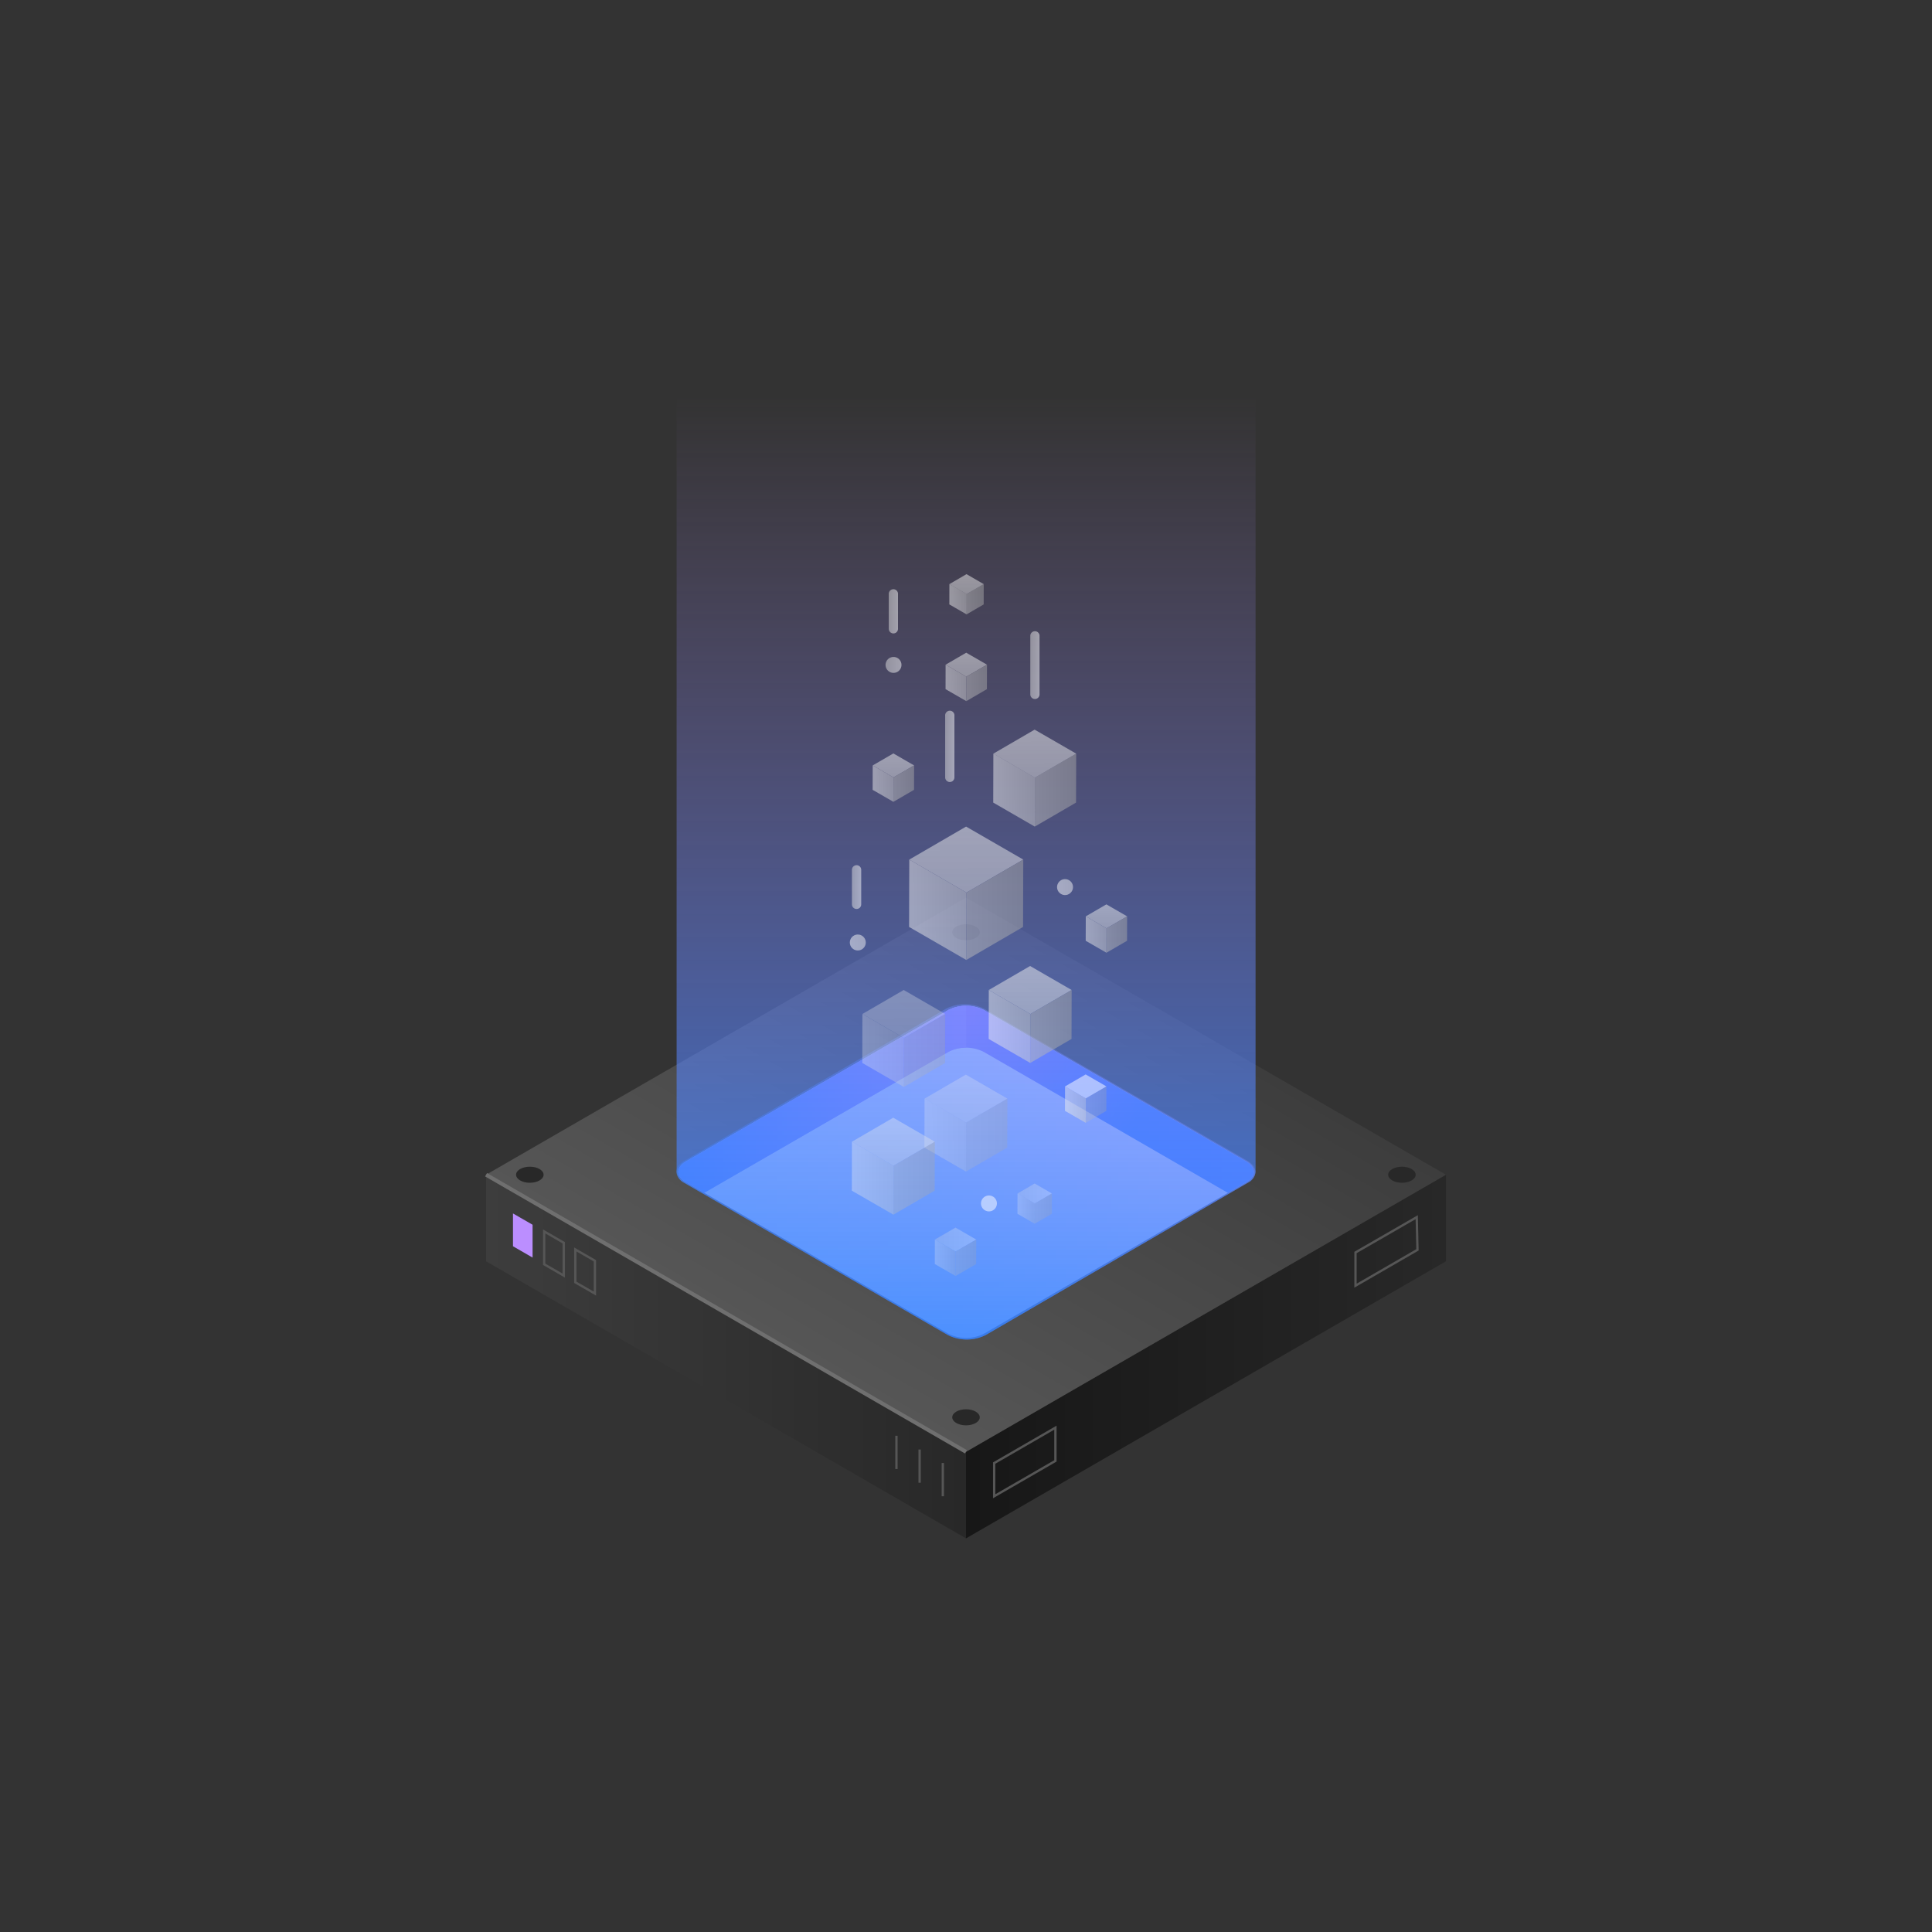 <svg xmlns="http://www.w3.org/2000/svg" xmlns:xlink="http://www.w3.org/1999/xlink" width="500" height="500" viewBox="0 0 500 500"><rect x="0" y="0" width="500" height="500" fill="#333333" stroke="none"/><defs><style>.cls-1,.cls-25{fill:#fff;}.cls-2{fill:url(#linear-gradient);}.cls-3{fill:url(#linear-gradient-2);}.cls-4{fill:url(#linear-gradient-3);}.cls-5,.cls-7{fill:none;}.cls-5{stroke:#6f6f6f;}.cls-6{fill:#282828;}.cls-7{stroke:#565656;stroke-miterlimit:10;stroke-width:0.6px;}.cls-8{fill:#bb8eff;}.cls-9{clip-path:url(#clip-path);}.cls-10{opacity:0.9;fill:url(#linear-gradient-4);}.cls-11,.cls-13{opacity:0.8;}.cls-11{fill:url(#linear-gradient-5);}.cls-12{opacity:0.4;fill:url(#linear-gradient-6);}.cls-13{fill:url(#linear-gradient-7);}.cls-14,.cls-15,.cls-16,.cls-17,.cls-18,.cls-19,.cls-20,.cls-25,.cls-27,.cls-37,.cls-38,.cls-39,.cls-47,.cls-48,.cls-49,.cls-56,.cls-57,.cls-58,.cls-59,.cls-60,.cls-61,.cls-62{opacity:0.5;}.cls-15{fill:url(#linear-gradient-8);}.cls-16{fill:url(#linear-gradient-9);}.cls-17{fill:url(#linear-gradient-10);}.cls-18{fill:url(#linear-gradient-11);}.cls-19{fill:url(#linear-gradient-12);}.cls-20{fill:url(#linear-gradient-13);}.cls-21{opacity:0.25;}.cls-22{fill:url(#linear-gradient-14);}.cls-23{fill:url(#linear-gradient-15);}.cls-24{fill:url(#linear-gradient-16);}.cls-26,.cls-40{opacity:0.3;}.cls-26{fill:url(#linear-gradient-17);}.cls-27{fill:url(#linear-gradient-18);}.cls-28{fill:url(#linear-gradient-19);}.cls-29{fill:url(#linear-gradient-20);}.cls-30{fill:url(#linear-gradient-21);}.cls-31{fill:url(#linear-gradient-22);}.cls-32{fill:url(#linear-gradient-23);}.cls-33{fill:url(#linear-gradient-24);}.cls-34{fill:url(#linear-gradient-25);}.cls-35{fill:url(#linear-gradient-26);}.cls-36{fill:url(#linear-gradient-27);}.cls-37{fill:url(#linear-gradient-28);}.cls-38{fill:url(#linear-gradient-29);}.cls-39{fill:url(#linear-gradient-30);}.cls-41{fill:url(#linear-gradient-31);}.cls-42{fill:url(#linear-gradient-32);}.cls-43{fill:url(#linear-gradient-33);}.cls-44{fill:url(#linear-gradient-34);}.cls-45{fill:url(#linear-gradient-35);}.cls-46{fill:url(#linear-gradient-36);}.cls-47{fill:url(#linear-gradient-37);}.cls-48{fill:url(#linear-gradient-38);}.cls-49{fill:url(#linear-gradient-39);}.cls-50{fill:url(#linear-gradient-40);}.cls-51{fill:url(#linear-gradient-41);}.cls-52{fill:url(#linear-gradient-42);}.cls-53,.cls-54,.cls-55{opacity:0.7;}.cls-53{fill:url(#linear-gradient-43);}.cls-54{fill:url(#linear-gradient-44);}.cls-55{fill:url(#linear-gradient-45);}.cls-56{fill:url(#linear-gradient-46);}.cls-57{fill:url(#linear-gradient-47);}.cls-58{fill:url(#linear-gradient-48);}.cls-59{fill:url(#linear-gradient-49);}.cls-60{fill:url(#linear-gradient-50);}.cls-61{fill:url(#linear-gradient-51);}.cls-62{fill:url(#linear-gradient-52);}</style><linearGradient id="linear-gradient" x1="125.79" y1="351.07" x2="250" y2="351.07" gradientUnits="userSpaceOnUse"><stop offset="0" stop-color="#3d3d3d"/><stop offset="1" stop-color="#282828"/></linearGradient><linearGradient id="linear-gradient-2" x1="250" y1="351.07" x2="374.21" y2="351.07" gradientUnits="userSpaceOnUse"><stop offset="0" stop-color="#171717"/><stop offset="1" stop-color="#282828"/></linearGradient><linearGradient id="linear-gradient-3" x1="218.95" y1="357.8" x2="281.05" y2="250.24" gradientUnits="userSpaceOnUse"><stop offset="0" stop-color="#565656"/><stop offset="1" stop-color="#3d3d3d"/></linearGradient><clipPath id="clip-path"><path class="cls-1" d="M254.64,261.39a10.21,10.21,0,0,0-9.23,0l-67.93,39.22c-2.55,1.47-2.55,3.86,0,5.33l67.93,39.22a10.21,10.21,0,0,0,9.23,0l67.93-39.22c2.55-1.47,2.55-3.86,0-5.33Z"/></clipPath><linearGradient id="linear-gradient-4" x1="234.91" y1="289.47" x2="279.34" y2="315.62" gradientUnits="userSpaceOnUse"><stop offset="0" stop-color="#a66efa"/><stop offset="1" stop-color="#0062ff"/></linearGradient><linearGradient id="linear-gradient-5" x1="168.98" y1="280.29" x2="250.02" y2="280.29" gradientUnits="userSpaceOnUse"><stop offset="0" stop-color="#2f81fe"/><stop offset="1" stop-color="#bb8eff"/></linearGradient><linearGradient id="linear-gradient-6" x1="175.06" y1="303.27" x2="324.89" y2="303.27" xlink:href="#linear-gradient-5"/><linearGradient id="linear-gradient-7" x1="250.02" y1="345.61" x2="250.02" y2="102.38" gradientUnits="userSpaceOnUse"><stop offset="0" stop-color="#2f81fe"/><stop offset="1" stop-color="#bb8eff" stop-opacity="0"/></linearGradient><linearGradient id="linear-gradient-8" x1="263.34" y1="308.87" x2="272.23" y2="308.87" gradientUnits="userSpaceOnUse"><stop offset="0" stop-color="#dedede"/><stop offset="1" stop-color="#fff"/></linearGradient><linearGradient id="linear-gradient-9" x1="267.78" y1="312.78" x2="272.23" y2="312.78" gradientUnits="userSpaceOnUse"><stop offset="0" stop-color="#bdbdbd"/><stop offset="1" stop-color="#a6a6a6"/></linearGradient><linearGradient id="linear-gradient-10" x1="263.32" y1="312.78" x2="267.8" y2="312.78" gradientUnits="userSpaceOnUse"><stop offset="0" stop-color="#f3f3f3"/><stop offset="1" stop-color="#bebebe"/></linearGradient><linearGradient id="linear-gradient-11" x1="250.16" y1="153.36" x2="250.12" y2="145.66" xlink:href="#linear-gradient-8"/><linearGradient id="linear-gradient-12" x1="250.15" y1="155.08" x2="254.59" y2="155.08" xlink:href="#linear-gradient-9"/><linearGradient id="linear-gradient-13" x1="245.16" y1="155.1" x2="252.54" y2="155.06" xlink:href="#linear-gradient-10"/><linearGradient id="linear-gradient-14" x1="241.94" y1="320.8" x2="252.65" y2="320.8" xlink:href="#linear-gradient-8"/><linearGradient id="linear-gradient-15" x1="247.3" y1="325.51" x2="252.65" y2="325.51" xlink:href="#linear-gradient-9"/><linearGradient id="linear-gradient-16" x1="241.93" y1="325.51" x2="247.31" y2="325.51" xlink:href="#linear-gradient-10"/><linearGradient id="linear-gradient-17" x1="280.99" y1="285.87" x2="286.34" y2="285.87" xlink:href="#linear-gradient-9"/><linearGradient id="linear-gradient-18" x1="274.98" y1="285.89" x2="283.87" y2="285.85" xlink:href="#linear-gradient-10"/><linearGradient id="linear-gradient-19" x1="286.36" y1="239.78" x2="286.31" y2="230.52" xlink:href="#linear-gradient-8"/><linearGradient id="linear-gradient-20" x1="286.35" y1="241.86" x2="291.7" y2="241.86" xlink:href="#linear-gradient-9"/><linearGradient id="linear-gradient-21" x1="280.34" y1="241.87" x2="289.23" y2="241.84" xlink:href="#linear-gradient-10"/><linearGradient id="linear-gradient-22" x1="250.09" y1="174.66" x2="250.04" y2="165.4" xlink:href="#linear-gradient-8"/><linearGradient id="linear-gradient-23" x1="250.08" y1="176.73" x2="255.43" y2="176.73" xlink:href="#linear-gradient-9"/><linearGradient id="linear-gradient-24" x1="244.07" y1="176.75" x2="252.96" y2="176.71" xlink:href="#linear-gradient-10"/><linearGradient id="linear-gradient-25" x1="231.23" y1="200.72" x2="231.18" y2="191.46" xlink:href="#linear-gradient-8"/><linearGradient id="linear-gradient-26" x1="231.21" y1="202.8" x2="236.57" y2="202.8" xlink:href="#linear-gradient-9"/><linearGradient id="linear-gradient-27" x1="225.21" y1="202.81" x2="234.1" y2="202.78" xlink:href="#linear-gradient-10"/><linearGradient id="linear-gradient-28" x1="250.02" y1="289.61" x2="249.92" y2="271.06" xlink:href="#linear-gradient-8"/><linearGradient id="linear-gradient-29" x1="249.99" y1="293.76" x2="260.71" y2="293.76" xlink:href="#linear-gradient-9"/><linearGradient id="linear-gradient-30" x1="237.96" y1="293.79" x2="255.76" y2="293.71" xlink:href="#linear-gradient-10"/><linearGradient id="linear-gradient-31" x1="233.94" y1="267.7" x2="233.84" y2="249.16" xlink:href="#linear-gradient-8"/><linearGradient id="linear-gradient-32" x1="233.91" y1="271.86" x2="244.63" y2="271.86" xlink:href="#linear-gradient-9"/><linearGradient id="linear-gradient-33" x1="221.89" y1="271.89" x2="239.68" y2="271.81" xlink:href="#linear-gradient-10"/><linearGradient id="linear-gradient-34" x1="266.65" y1="261.5" x2="266.55" y2="242.95" xlink:href="#linear-gradient-8"/><linearGradient id="linear-gradient-35" x1="266.62" y1="265.65" x2="277.34" y2="265.65" xlink:href="#linear-gradient-9"/><linearGradient id="linear-gradient-36" x1="254.6" y1="265.68" x2="272.39" y2="265.6" xlink:href="#linear-gradient-10"/><linearGradient id="linear-gradient-37" x1="267.83" y1="200.32" x2="267.73" y2="181.78" xlink:href="#linear-gradient-8"/><linearGradient id="linear-gradient-38" x1="267.8" y1="204.48" x2="278.52" y2="204.48" xlink:href="#linear-gradient-9"/><linearGradient id="linear-gradient-39" x1="255.77" y1="204.51" x2="273.57" y2="204.43" xlink:href="#linear-gradient-10"/><linearGradient id="linear-gradient-40" x1="250.11" y1="229.73" x2="249.97" y2="204.21" xlink:href="#linear-gradient-8"/><linearGradient id="linear-gradient-41" x1="250.07" y1="235.45" x2="264.82" y2="235.45" xlink:href="#linear-gradient-9"/><linearGradient id="linear-gradient-42" x1="233.53" y1="235.49" x2="258.01" y2="235.38" xlink:href="#linear-gradient-10"/><linearGradient id="linear-gradient-43" x1="231.24" y1="300.75" x2="231.13" y2="282.21" xlink:href="#linear-gradient-8"/><linearGradient id="linear-gradient-44" x1="231.21" y1="304.91" x2="241.93" y2="304.91" xlink:href="#linear-gradient-9"/><linearGradient id="linear-gradient-45" x1="219.18" y1="304.94" x2="236.98" y2="304.86" xlink:href="#linear-gradient-10"/><linearGradient id="linear-gradient-46" x1="220.48" y1="229.58" x2="222.88" y2="229.58" xlink:href="#linear-gradient-8"/><linearGradient id="linear-gradient-47" x1="266.64" y1="172.08" x2="269.03" y2="172.08" xlink:href="#linear-gradient-8"/><linearGradient id="linear-gradient-48" x1="230.01" y1="158.26" x2="232.4" y2="158.26" xlink:href="#linear-gradient-8"/><linearGradient id="linear-gradient-49" x1="244.61" y1="193.21" x2="247" y2="193.21" xlink:href="#linear-gradient-8"/><linearGradient id="linear-gradient-50" x1="219.95" y1="243.92" x2="224.06" y2="243.92" gradientUnits="userSpaceOnUse"><stop offset="0" stop-color="#fff"/><stop offset="1" stop-color="#f3f3f3"/></linearGradient><linearGradient id="linear-gradient-51" x1="273.58" y1="229.58" x2="277.69" y2="229.58" xlink:href="#linear-gradient-50"/><linearGradient id="linear-gradient-52" x1="229.19" y1="172.08" x2="233.3" y2="172.08" xlink:href="#linear-gradient-8"/></defs><g id="Dark_Theme_Objects" data-name="Dark Theme Objects"><polygon class="cls-2" points="250 398.13 125.79 326.42 125.79 304.02 250 375.73 250 398.13"/><polygon class="cls-3" points="374.21 326.42 250 398.13 250 375.73 374.21 304.02 374.21 326.42"/><polygon class="cls-4" points="250 375.73 125.79 304.02 250 232.31 374.2 304.02 250 375.73"/><line class="cls-5" x1="125.79" y1="304.02" x2="250" y2="375.73"/><ellipse class="cls-6" cx="250" cy="366.8" rx="3.56" ry="2.08"/><ellipse class="cls-6" cx="250" cy="241.26" rx="3.56" ry="2.08"/><ellipse class="cls-6" cx="137.12" cy="304.02" rx="3.56" ry="2.08"/><ellipse class="cls-6" cx="362.82" cy="304.02" rx="3.56" ry="2.08"/><polygon class="cls-7" points="273.14 378.08 257.29 387.23 257.29 378.64 273.14 369.48 273.14 378.08"/><polygon class="cls-8" points="132.76 322.53 137.83 325.46 137.83 316.96 132.76 314.04 132.76 322.53"/><polygon class="cls-7" points="140.83 327.19 145.89 330.12 145.89 321.62 140.83 318.69 140.83 327.19"/><polygon class="cls-7" points="148.89 331.86 153.96 334.78 153.96 326.28 148.89 323.36 148.89 331.86"/><line class="cls-7" x1="232" y1="371.58" x2="232" y2="380.18"/><line class="cls-7" x1="238" y1="375.13" x2="238" y2="383.73"/><line class="cls-7" x1="244" y1="378.63" x2="244" y2="387.23"/><polygon class="cls-7" points="366.84 323.46 350.8 332.73 350.8 324.14 366.65 315 366.84 323.46"/><path class="cls-1" d="M254.64,261.39a10.21,10.21,0,0,0-9.23,0l-67.93,39.22c-2.55,1.47-2.55,3.86,0,5.33l67.93,39.22a10.21,10.21,0,0,0,9.23,0l67.93-39.22c2.55-1.47,2.55-3.86,0-5.33Z"/><g class="cls-9"><path class="cls-10" d="M181,309.4l64.38-37.16a10.21,10.21,0,0,1,9.23,0l63.25,36.52-.7.41c7.15-1,15.69-5.78,16.9-13.05l-71-39.48-20.65-5.45-16.81,9.88L169,294.86C172.12,300.51,175.24,306.7,181,309.4Z"/><path class="cls-11" d="M250,253.19l-7.57-2-16.81,9.88L169,294.86c3.14,5.65,6.26,11.84,12.05,14.54l64.38-37.16a9.36,9.36,0,0,1,4.61-1.1Z"/></g><path class="cls-12" d="M322.83,300.42l-68.17-39.36a10.89,10.89,0,0,0-9.85,0l-67.73,39.36c-2.71,1.58-2.7,4.13,0,5.71l68.17,39.36a10.91,10.91,0,0,0,9.86,0l67.72-39.36C325.58,304.55,325.56,302,322.83,300.42Z"/><path class="cls-13" d="M324.94,303.26h0V101.88H175.11V303.26h0a3.48,3.48,0,0,0,2,2.87l68.18,39.36a10.89,10.89,0,0,0,9.85,0l67.73-39.36A3.45,3.45,0,0,0,324.94,303.26Z"/><g class="cls-14"><polygon class="cls-15" points="267.77 306.29 263.34 308.87 267.8 311.44 272.23 308.87 267.77 306.29"/><polygon class="cls-16" points="267.8 311.44 267.78 316.7 272.21 314.13 272.23 308.87 267.8 311.44"/><polygon class="cls-17" points="263.34 308.87 263.32 314.13 267.78 316.7 267.8 311.44 263.34 308.87"/></g><polygon class="cls-18" points="250.13 148.59 245.7 151.17 250.16 153.74 254.59 151.17 250.13 148.59"/><polygon class="cls-19" points="250.16 153.74 250.15 159 254.58 156.42 254.59 151.17 250.16 153.74"/><polygon class="cls-20" points="245.7 151.17 245.69 156.42 250.15 159 250.16 153.74 245.7 151.17"/><g class="cls-21"><polygon class="cls-22" points="247.28 317.7 241.94 320.8 247.31 323.9 252.65 320.8 247.28 317.7"/><polygon class="cls-23" points="247.31 323.9 247.3 330.23 252.63 327.13 252.65 320.8 247.31 323.9"/><polygon class="cls-24" points="241.94 320.8 241.93 327.13 247.3 330.23 247.31 323.9 241.94 320.8"/></g><polygon class="cls-25" points="280.97 278.06 275.64 281.16 281.01 284.26 286.34 281.16 280.97 278.06"/><polygon class="cls-26" points="281.01 284.26 280.99 290.59 286.32 287.49 286.34 281.16 281.01 284.26"/><polygon class="cls-27" points="275.64 281.16 275.62 287.49 280.99 290.59 281.01 284.26 275.64 281.16"/><g class="cls-14"><polygon class="cls-28" points="286.33 234.05 281 237.15 286.37 240.25 291.7 237.15 286.33 234.05"/><polygon class="cls-29" points="286.37 240.25 286.35 246.57 291.68 243.47 291.7 237.15 286.37 240.25"/><polygon class="cls-30" points="281 237.15 280.98 243.47 286.35 246.57 286.37 240.25 281 237.15"/></g><g class="cls-14"><polygon class="cls-31" points="250.06 168.92 244.72 172.02 250.09 175.12 255.43 172.02 250.06 168.92"/><polygon class="cls-32" points="250.09 175.12 250.08 181.45 255.41 178.35 255.43 172.02 250.09 175.12"/><polygon class="cls-33" points="244.72 172.02 244.71 178.35 250.08 181.45 250.09 175.12 244.72 172.02"/></g><g class="cls-14"><polygon class="cls-34" points="231.2 194.99 225.86 198.09 231.23 201.19 236.57 198.09 231.2 194.99"/><polygon class="cls-35" points="231.23 201.19 231.21 207.51 236.55 204.41 236.57 198.09 231.23 201.19"/><polygon class="cls-36" points="225.86 198.09 225.84 204.41 231.21 207.51 231.23 201.19 225.86 198.09"/></g><g class="cls-14"><polygon class="cls-37" points="249.96 278.11 239.27 284.32 250.03 290.53 260.71 284.32 249.96 278.11"/><polygon class="cls-38" points="250.03 290.53 249.99 303.2 260.67 296.99 260.71 284.32 250.03 290.53"/><polygon class="cls-39" points="239.27 284.32 239.24 296.99 249.99 303.2 250.03 290.53 239.27 284.32"/></g><g class="cls-40"><polygon class="cls-41" points="233.88 256.21 223.19 262.42 233.95 268.63 244.63 262.42 233.88 256.21"/><polygon class="cls-42" points="233.95 268.63 233.91 281.3 244.59 275.09 244.63 262.42 233.95 268.63"/><polygon class="cls-43" points="223.19 262.42 223.16 275.09 233.91 281.3 233.95 268.63 223.19 262.42"/></g><g class="cls-14"><polygon class="cls-44" points="266.59 250 255.9 256.21 266.66 262.42 277.34 256.21 266.59 250"/><polygon class="cls-45" points="266.66 262.42 266.62 275.09 277.31 268.88 277.34 256.21 266.66 262.42"/><polygon class="cls-46" points="255.9 256.21 255.87 268.88 266.62 275.09 266.66 262.42 255.9 256.21"/></g><polygon class="cls-47" points="267.76 188.83 257.08 195.04 267.83 201.25 278.52 195.04 267.76 188.83"/><polygon class="cls-48" points="267.83 201.25 267.8 213.92 278.48 207.71 278.52 195.04 267.83 201.25"/><polygon class="cls-49" points="257.08 195.04 257.05 207.71 267.8 213.92 267.83 201.25 257.08 195.04"/><g class="cls-14"><polygon class="cls-50" points="250.02 213.92 235.32 222.46 250.12 231 264.82 222.46 250.02 213.92"/><polygon class="cls-51" points="250.12 231 250.07 248.44 264.77 239.89 264.82 222.46 250.12 231"/><polygon class="cls-52" points="235.32 222.46 235.27 239.89 250.07 248.44 250.12 231 235.32 222.46"/></g><g class="cls-14"><polygon class="cls-53" points="231.17 289.26 220.49 295.47 231.24 301.68 241.93 295.47 231.17 289.26"/><polygon class="cls-54" points="231.24 301.68 231.21 314.35 241.89 308.14 241.93 295.47 231.24 301.68"/><polygon class="cls-55" points="220.49 295.47 220.45 308.14 231.21 314.35 231.24 301.68 220.49 295.47"/></g><path class="cls-56" d="M221.68,235.24a1.19,1.19,0,0,1-1.2-1.19v-8.94a1.2,1.2,0,0,1,2.4,0v8.94A1.19,1.19,0,0,1,221.68,235.24Z"/><path class="cls-57" d="M267.84,180.9a1.19,1.19,0,0,1-1.2-1.19V164.45a1.2,1.2,0,0,1,2.39,0v15.26A1.19,1.19,0,0,1,267.84,180.9Z"/><path class="cls-58" d="M231.21,163.93a1.2,1.2,0,0,1-1.2-1.2V153.8a1.2,1.2,0,1,1,2.39,0v8.93A1.19,1.19,0,0,1,231.21,163.93Z"/><path class="cls-59" d="M245.8,202.38a1.19,1.19,0,0,1-1.19-1.19V185.24a1.2,1.2,0,1,1,2.39,0v15.95A1.19,1.19,0,0,1,245.8,202.38Z"/><path class="cls-60" d="M224.06,243.92a2.06,2.06,0,1,1-2.05-2.06A2.05,2.05,0,0,1,224.06,243.92Z"/><path class="cls-61" d="M277.69,229.58a2.06,2.06,0,1,1-2.05-2.06A2.05,2.05,0,0,1,277.69,229.58Z"/><path class="cls-62" d="M233.3,172.08a2.06,2.06,0,1,1-2.06-2.06A2.06,2.06,0,0,1,233.3,172.08Z"/><path class="cls-25" d="M258,311.44a2.06,2.06,0,1,1-2.06-2.05A2.06,2.06,0,0,1,258,311.44Z"/></g></svg>